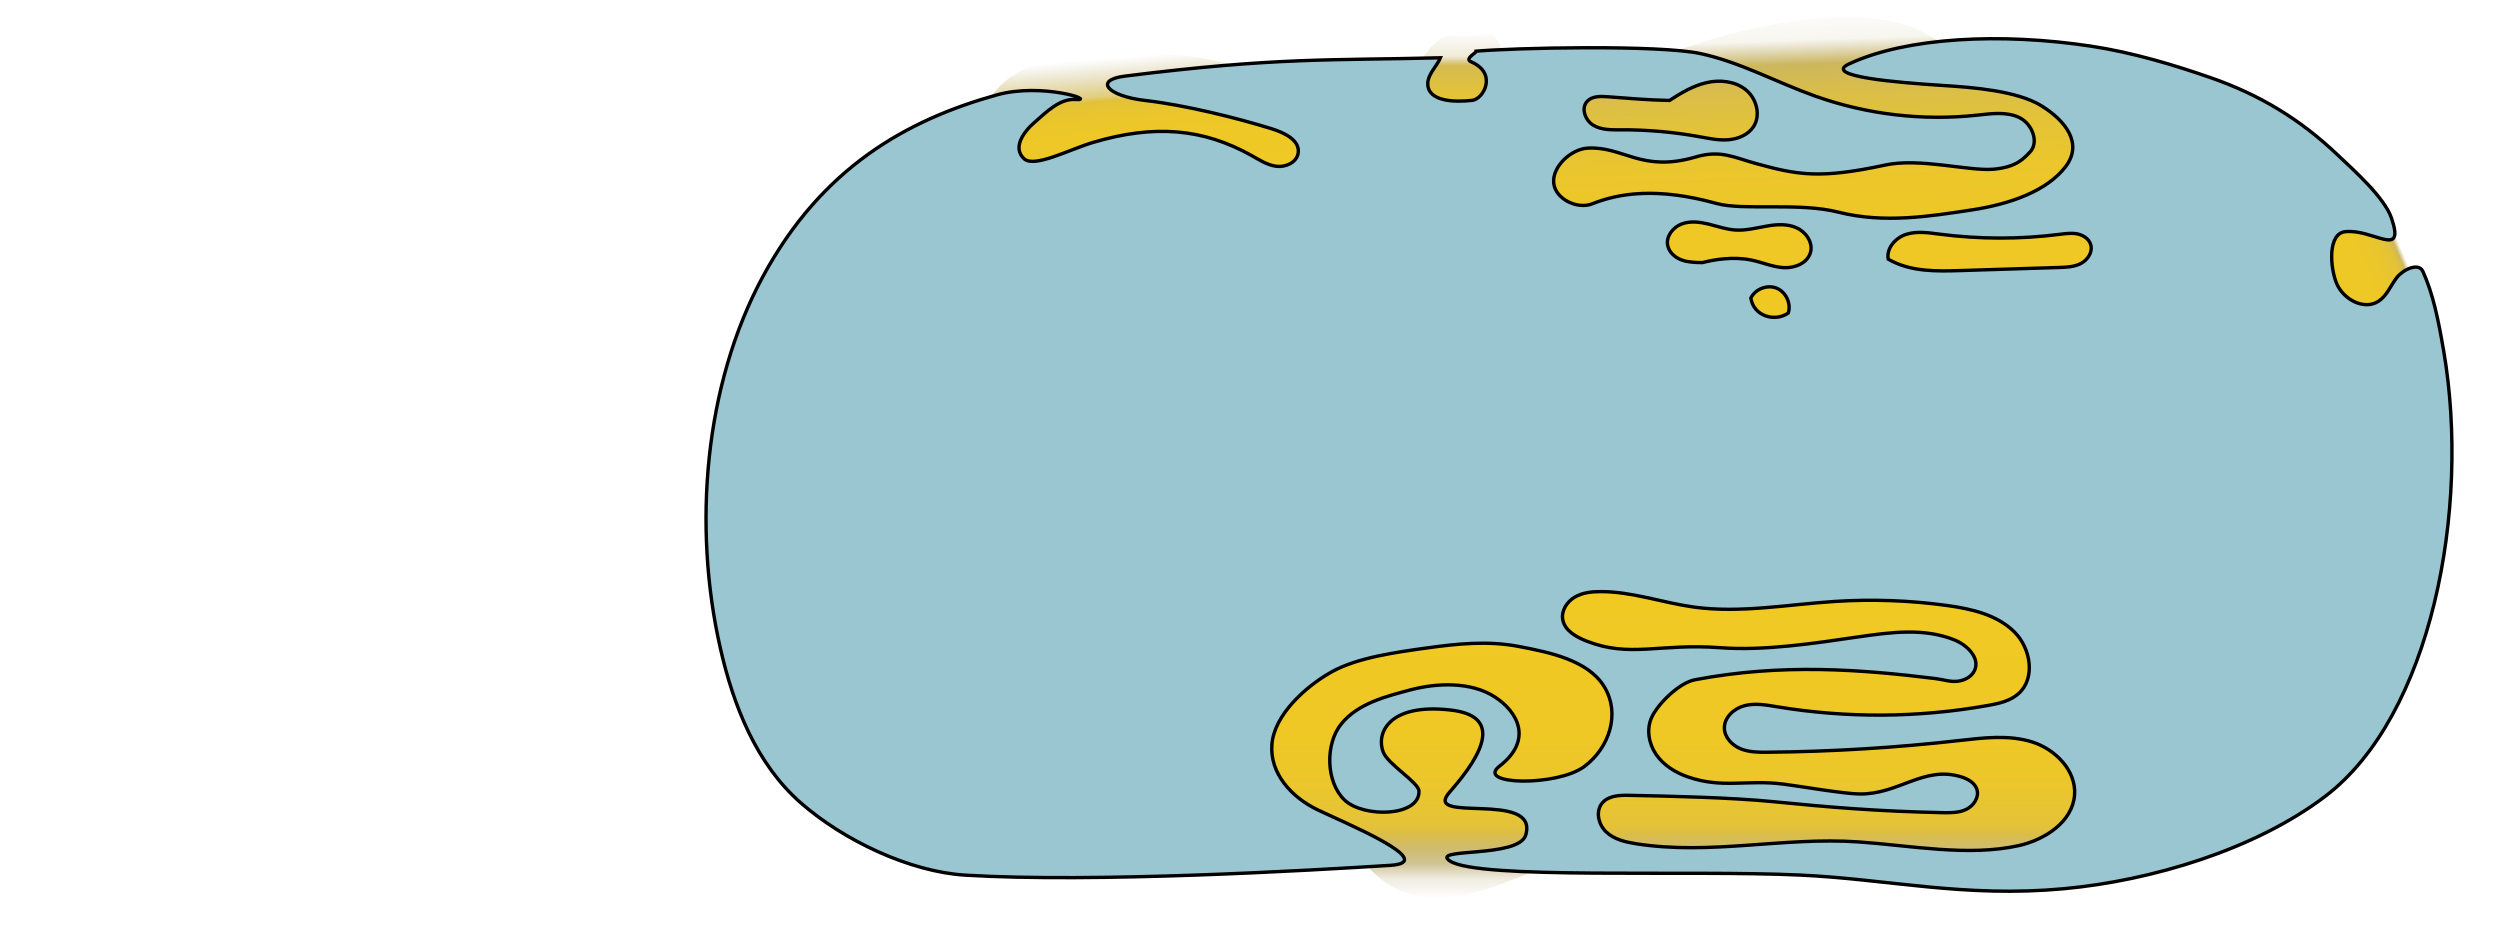 <svg width="734" height="274" viewBox="0 0 734 274" fill="none" xmlns="http://www.w3.org/2000/svg">
<path d="M399.848 252.163C395.847 245.445 388.144 242.094 381.201 238.496C374.257 234.898 367 229.797 365.611 222.105C364.553 216.18 367.397 210.106 371.629 205.814C375.844 201.522 381.3 198.683 386.639 195.927C402.576 187.707 418.512 179.487 434.432 171.25C445.541 165.523 456.915 159.696 469.281 157.913C482.869 155.966 496.624 159.036 510.014 162.073C537.407 168.312 564.783 174.552 592.176 180.791C600.971 182.788 610.311 185.099 616.543 191.619C623.47 198.881 624.925 209.726 625.041 219.762C625.123 227.684 624.379 236.235 619.304 242.325C614.378 248.218 606.443 250.562 598.888 251.948C562.221 258.666 524.678 249.935 487.416 248.68C473.347 248.201 466.272 249.918 453.063 254.771C439.59 259.739 414.892 273.059 399.848 252.163Z" fill="url(#paint0_linear)"/>
<path d="M486.622 17.034C521.504 3.367 551.905 1.997 565.461 9.887C579.083 17.81 581.678 15.268 595.895 22.085C610.113 28.902 622.131 42.058 623.685 57.722C625.371 74.74 614.328 91.064 599.913 100.307C585.514 109.551 568.205 113.017 551.277 115.658C534.96 118.2 518.396 120.131 501.93 118.695C485.481 117.259 468.983 112.241 455.973 102.09C448.12 95.966 441.59 87.862 438.565 78.387C433.457 62.294 439.656 43.659 452.402 32.567C462.569 23.719 475.232 21.491 486.622 17.034Z" fill="url(#paint1_linear)"/>
<path d="M421.488 12.462C425.637 8.699 428.282 11.389 433.787 10.366C439.292 9.343 439.127 10.68 441.507 15.747C443.442 19.857 442.367 24.743 440.631 28.935C439.16 32.468 437.193 35.901 434.201 38.311C428.497 42.883 419.421 42.487 414.148 37.436C408.874 32.385 416.115 17.331 421.488 12.462Z" fill="url(#paint2_linear)"/>
<path d="M287.83 42.553C285.764 34.234 291.351 25.503 298.807 21.261C306.263 17.018 315.173 16.276 323.753 15.896C340.235 15.186 357.478 15.665 372.125 23.258C378.092 26.344 383.531 30.652 387.185 36.264C390.838 41.877 392.558 48.925 391.07 55.461C389.664 61.585 385.598 66.817 380.804 70.894C372.389 78.041 361.677 82.069 350.799 83.95C339.921 85.832 328.795 85.683 317.769 85.271C309.817 84.974 301.419 84.396 294.807 79.956C288.971 76.044 285.268 69.425 284.078 62.509C282.871 55.593 284.061 48.413 287.83 42.553Z" fill="url(#paint3_linear)"/>
<path d="M686.554 55.246C695.366 52.324 705.599 55.955 711.666 62.971C717.749 69.986 719.915 80.516 716.047 88.951C712.178 97.386 701.945 102.717 693.035 100.076C684.637 97.584 679.099 88.868 678.454 80.153C677.809 71.438 681.248 62.839 686.554 55.246Z" fill="url(#paint4_linear)"/>
<path d="M717.485 103.163C715.865 93.705 714.327 86.211 711.352 79.675C710.128 76.984 705.566 79.114 703.731 81.457C701.912 83.785 700.821 86.822 698.341 88.439C694.043 91.229 687.926 87.862 685.992 83.124C684.058 78.387 683.446 68.583 688.538 68.022C696.672 67.114 706.276 76.192 702.144 64.044C700.061 57.936 690.968 49.881 686.29 45.441C675.329 35.01 663.361 27.78 649.061 22.811C638.696 19.213 626.462 15.45 613.799 13.535C587.696 9.59 559.791 10.845 542.813 18.801C535.126 22.399 556.749 24.231 570.635 25.106C578.951 25.634 592.176 26.624 599.317 31.032C606.542 35.488 611.617 42.173 606.459 48.924C601.07 55.972 590.457 59.884 578.934 61.634C566.585 63.515 553.128 65.678 539.854 62.31C528.1 59.323 511.816 61.931 503.964 59.736C486.523 54.883 475.199 56.748 467.512 59.834C463.131 61.584 456.634 58.448 456.171 53.76C455.675 48.924 461.263 43.774 466.106 43.494C476.703 42.883 481.878 50.806 497.93 46.069C505.187 43.923 509.155 46.267 515.734 48.066C527.835 51.383 534.332 52.588 553.558 48.445C563.543 46.3 577.876 50.228 585.018 49.7C592.391 49.155 594.474 46.102 595.796 44.864C598.855 41.992 596.706 36.396 592.936 34.547C589.167 32.699 584.72 33.359 580.538 33.804C564.552 35.554 548.169 33.623 533.01 28.242C521.719 24.231 511.056 18.305 499.335 15.747C487.151 13.089 444.235 14.014 432.878 15.07C434.862 14.872 429.522 17.134 431.886 18.14C439.755 21.474 435.622 29.067 432.25 29.463C427.042 30.058 419.24 29.843 419.19 24.611C419.173 21.772 421.918 19.395 422.91 16.968C390.756 17.777 374.885 16.737 330.283 22.349C320.943 23.521 325.274 28.226 336.202 29.497C348.17 30.866 363.528 34.745 373.348 37.799C377.101 38.954 381.862 41.232 381.118 45.095C380.605 47.736 377.481 49.139 374.803 48.825C372.125 48.511 369.794 46.976 367.446 45.656C353.213 37.717 338.962 36.462 320.893 41.827C313.95 43.89 303.668 49.386 300.675 46.613C297.286 43.461 300.262 38.938 303.767 35.901C307.271 32.864 311.107 28.919 315.736 29.216C322.299 29.645 305.916 24.165 292.674 27.862C266.257 35.224 241.311 49.155 224.002 81.16C206.694 113.166 203.42 154.678 211.455 190.15C215.307 207.134 222.018 224.268 235.128 235.739C247.576 246.633 266.968 255.959 283.483 256.949C321.274 259.211 384.11 255.596 408.213 254.061C422.893 253.137 394.492 241.45 386.871 237.77C379.084 234.023 372.786 227.024 373.431 218.589C374.092 209.891 383.3 201.572 390.904 197.297C398.525 193.022 410.213 191.454 418.876 190.249C427.985 188.978 436.895 188.07 445.921 189.803C454.948 191.536 466.255 193.797 471.033 201.654C475.794 209.511 472.537 219.514 465.181 225.027C457.212 231.002 432.994 230.54 440.268 224.928C450.087 217.335 445.74 209.016 438.813 204.576C431.886 200.136 422.017 200.449 414.065 202.562C406.692 204.51 398.707 206.573 393.864 212.466C389.003 218.358 389.251 229.632 394.773 234.897C400.294 240.163 416.876 239.849 416.611 232.24C416.528 229.748 407.568 224.449 406.13 220.851C403.964 215.437 407.552 206.342 425.935 208.471C440.764 210.188 436.052 220.702 425.621 232.554C417.223 242.094 451.79 231.827 447.971 245.115C445.954 252.113 419.62 248.762 425.703 252.79C434.035 258.286 495.582 255.398 528.447 256.916C554.286 258.105 576.653 263.634 605.947 260.927C631.703 258.551 662.055 249.456 682.653 233.825C713.782 210.237 725.42 149.578 717.485 103.163ZM465.958 29.794C467.379 28.192 469.859 28.242 471.992 28.407C478.042 28.886 484.093 29.364 490.16 29.497C493.549 27.285 497.103 25.172 501.038 24.264C504.972 23.356 509.436 23.818 512.577 26.36C515.718 28.902 517.04 33.804 514.825 37.188C513.254 39.598 510.312 40.803 507.435 41.034C504.559 41.265 501.715 40.638 498.872 40.126C491.3 38.756 483.58 38.08 475.877 38.113C473.116 38.129 470.19 38.195 467.809 36.776C465.445 35.373 464.106 31.857 465.958 29.794ZM493.698 65.777C496.227 64.803 499.07 65.166 501.699 65.81C504.327 66.454 506.923 67.394 509.634 67.543C512.643 67.708 515.602 66.932 518.561 66.404C521.52 65.876 524.694 65.645 527.438 66.866C530.199 68.071 532.332 71.141 531.571 74.046C530.745 77.199 527.042 78.751 523.785 78.585C520.528 78.42 517.47 77.034 514.279 76.374C508.807 75.235 503.154 76.242 499.814 77.1C497.748 77.067 495.648 77.034 493.714 76.324C491.78 75.614 490.028 74.063 489.631 72.049C489.102 69.391 491.168 66.751 493.698 65.777ZM525.041 91.906C521.123 94.646 514.858 92.847 514.048 87.515C515.337 84.858 518.842 83.504 521.586 84.594C524.33 85.683 525.934 89.083 525.041 91.906ZM609.088 233.445C608.476 241.302 600.425 246.534 592.721 248.267C577.81 251.602 560.782 248.201 545.54 247.178C523.239 245.676 502.41 251.172 480.323 247.723C477.199 247.227 473.942 246.452 471.628 244.306C469.314 242.16 468.371 238.248 470.372 235.805C472.157 233.643 475.364 233.445 478.174 233.511C490.904 233.759 508.212 234.138 520.875 235.393C536.961 236.994 551.145 238.199 570.222 238.595C572.636 238.644 575.148 238.677 577.314 237.621C579.48 236.565 581.149 234.056 580.422 231.761C579.81 229.847 577.826 228.724 575.909 228.113C564.866 224.647 557.526 233.28 545.954 233.115C541.176 233.049 528.282 230.804 523.553 230.21C512.841 228.84 505.699 231.629 495.516 228.08C491.846 226.809 488.391 224.647 486.209 221.462C484.027 218.276 483.316 213.918 485.018 210.436C487.019 206.342 493.152 200.416 497.649 199.575C523.173 194.722 546.417 196.537 568.354 199.244C570.47 199.509 572.569 200.251 574.702 200.02C576.835 199.789 579 198.65 579.81 196.669C581.282 193.022 577.496 189.374 573.842 187.888C565.031 184.306 555.096 185.61 545.689 186.98C532.695 188.862 518.148 191.14 505.038 190.166C487.151 188.829 478.571 193.253 465.759 188.202C462.717 186.997 459.378 185.115 458.816 181.897C458.37 179.305 460.039 176.697 462.304 175.344C464.569 173.99 467.297 173.693 469.925 173.693C479.183 173.677 488.11 176.961 497.285 178.232C511.006 180.114 524.876 177.473 538.696 176.582C549.673 175.872 560.733 176.268 571.627 177.77C578.785 178.76 586.34 180.461 591.448 185.561C596.259 190.364 597.697 199.195 592.606 203.685C590.159 205.83 586.82 206.573 583.613 207.134C563.229 210.766 542.218 210.898 521.785 207.514C518.611 206.986 515.321 206.375 512.196 207.184C509.072 207.993 506.162 210.667 506.278 213.885C506.377 216.576 508.576 218.837 511.072 219.86C513.585 220.867 516.362 220.884 519.057 220.851C537.837 220.686 556.6 219.53 575.264 217.418C582.422 216.609 589.812 215.684 596.672 217.847C603.5 220.009 609.65 226.298 609.088 233.445ZM611.038 77.314C609.071 78.371 606.724 78.47 604.492 78.536C594.97 78.833 585.448 79.13 575.925 79.427C568.519 79.658 561.014 79.889 554.385 76.093C553.773 72.858 556.55 69.788 559.675 68.797C562.816 67.807 566.205 68.335 569.462 68.748C581.149 70.266 593.052 70.283 604.74 68.797C606.459 68.583 608.228 68.335 609.931 68.682C611.633 69.028 613.303 70.118 613.816 71.768C614.493 73.914 613.006 76.258 611.038 77.314Z" fill="#9AC6D2" stroke="black" stroke-miterlimit="10"/>
<defs>
<linearGradient id="paint0_linear" x1="495.219" y1="171.054" x2="495.219" y2="263.895" gradientUnits="userSpaceOnUse">
<stop stop-color="#F0C923"/>
<stop offset="0.472" stop-color="#EFC825"/>
<stop offset="0.641" stop-color="#EBC62C"/>
<stop offset="0.762" stop-color="#E4C337"/>
<stop offset="0.774" stop-color="#E3C239"/>
<stop offset="0.796" stop-color="#DABD49"/>
<stop offset="0.84" stop-color="#CCB660" stop-opacity="0.92"/>
<stop offset="0.886" stop-color="#C2B171" stop-opacity="0.78"/>
<stop offset="0.936" stop-color="#BCAE7B" stop-opacity="0.24"/>
<stop offset="1" stop-color="#BAAD7E" stop-opacity="0"/>
</linearGradient>
<linearGradient id="paint1_linear" x1="528.108" y1="0.967" x2="532.178" y2="117.57" gradientUnits="userSpaceOnUse">
<stop stop-color="#BAAD7E" stop-opacity="0"/>
<stop offset="0.093" stop-color="#BFB076" stop-opacity="0.12"/>
<stop offset="0.153" stop-color="#CDB75E"/>
<stop offset="0.228" stop-color="#DABE48"/>
<stop offset="0.316" stop-color="#E4C337"/>
<stop offset="0.424" stop-color="#EBC62C"/>
<stop offset="0.577" stop-color="#EFC825"/>
<stop offset="1" stop-color="#F0C923"/>
</linearGradient>
<linearGradient id="paint2_linear" x1="427.432" y1="8.957" x2="427.432" y2="35.267" gradientUnits="userSpaceOnUse">
<stop stop-color="#BAAD7E" stop-opacity="0"/>
<stop offset="0.288" stop-color="#C7B468" stop-opacity="0.26"/>
<stop offset="0.391" stop-color="#D5BB50"/>
<stop offset="1" stop-color="#F0C923"/>
</linearGradient>
<linearGradient id="paint3_linear" x1="334.57" y1="16.373" x2="337.779" y2="56.336" gradientUnits="userSpaceOnUse">
<stop stop-color="#BAAD7E" stop-opacity="0"/>
<stop offset="0.275" stop-color="#D7BC4D" stop-opacity="0.73"/>
<stop offset="0.311" stop-color="#E3C239"/>
<stop offset="0.315" stop-color="#E3C238"/>
<stop offset="0.423" stop-color="#EAC62D"/>
<stop offset="0.576" stop-color="#EEC826"/>
<stop offset="1" stop-color="#EFC924"/>
</linearGradient>
<linearGradient id="paint4_linear" x1="715.063" y1="69.121" x2="678.713" y2="84.556" gradientUnits="userSpaceOnUse">
<stop stop-color="#BAAD7E" stop-opacity="0"/>
<stop offset="0.169" stop-color="#BBAE7C" stop-opacity="0"/>
<stop offset="0.23" stop-color="#BFB075" stop-opacity="0"/>
<stop offset="0.273" stop-color="#C6B36A" stop-opacity="0"/>
<stop offset="0.308" stop-color="#D0B859"/>
<stop offset="0.338" stop-color="#DDBF43"/>
<stop offset="0.348" stop-color="#E3C239"/>
<stop offset="0.352" stop-color="#E3C238"/>
<stop offset="0.455" stop-color="#EAC62D"/>
<stop offset="0.599" stop-color="#EEC826"/>
<stop offset="1" stop-color="#EFC924"/>
</linearGradient>
</defs>
</svg>
